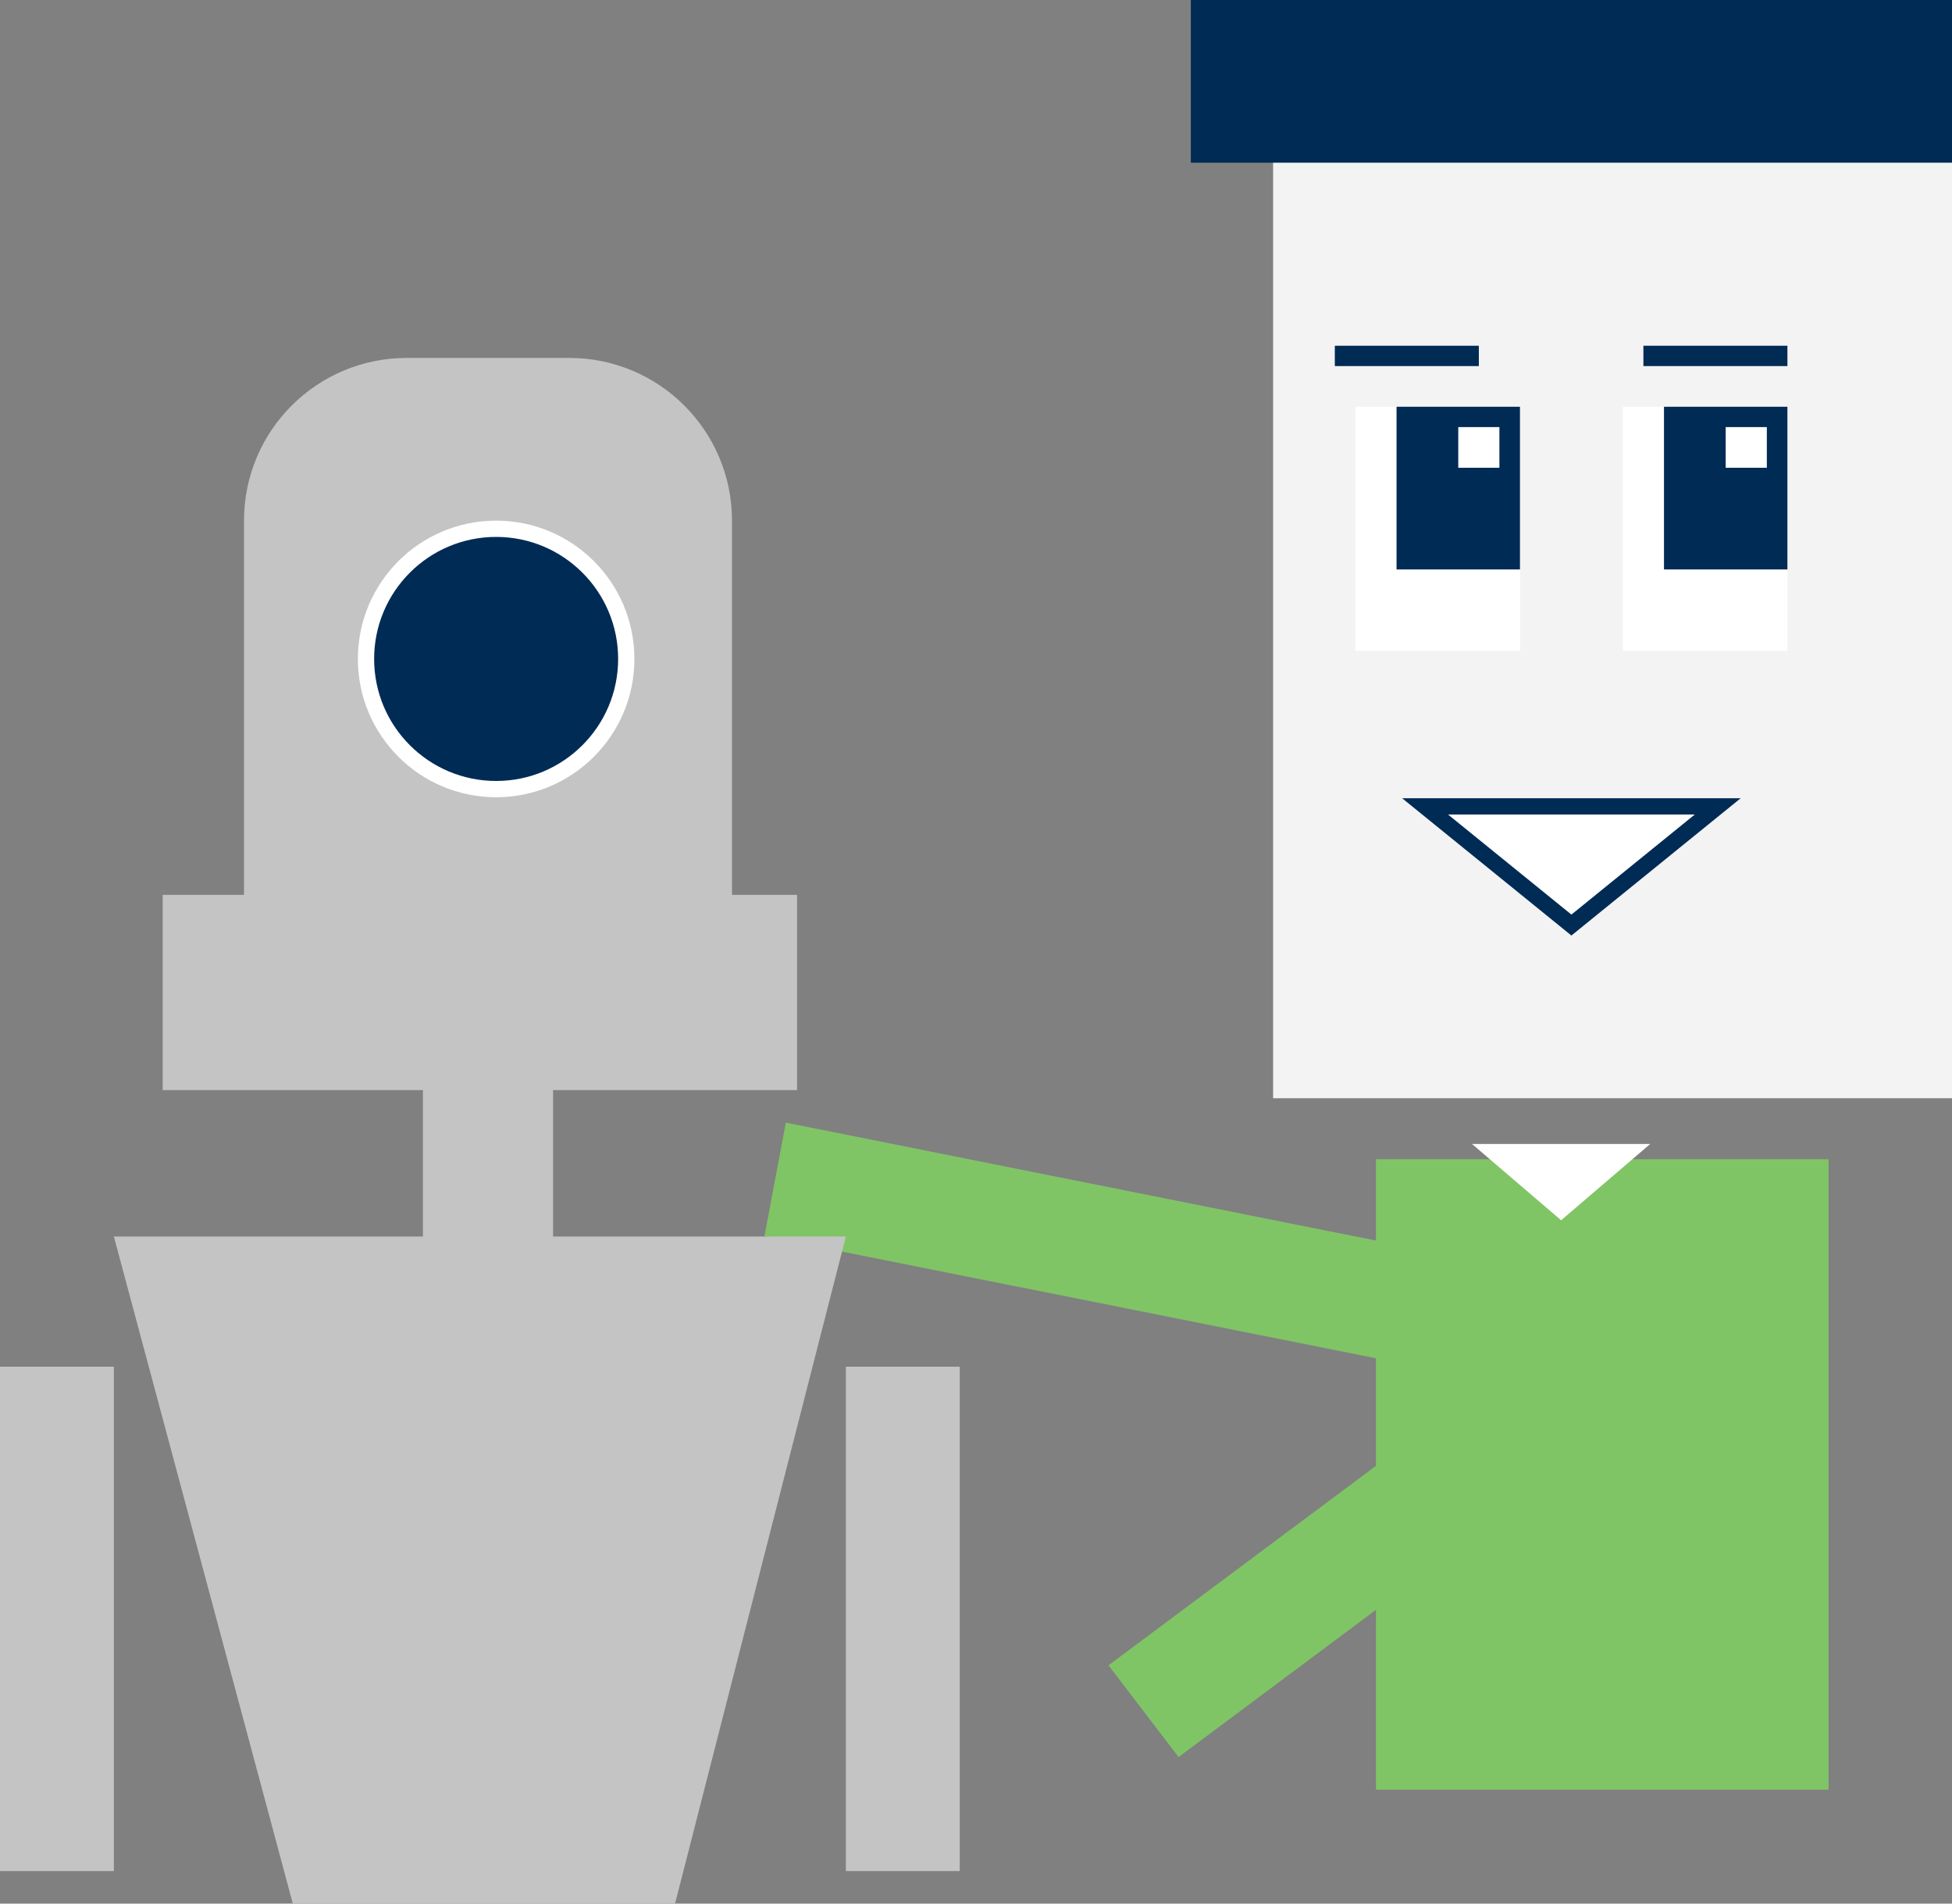 <svg width="120" height="117" viewBox="0 0 120 117" fill="none" xmlns="http://www.w3.org/2000/svg">
<rect x="0" y="0" width="120" height="117" fill="#808080" stroke="none"/>
<rect width="40.561" height="7.093" transform="matrix(0.981 0.196 -0.185 0.983 48.31 69)" fill="#80C565"/>
<rect x="78.265" y="6.25" width="41.735" height="61.25" fill="#F3F3F3"/>
<rect x="82.059" y="21.25" width="8.853" height="1.25" fill="#002B55"/>
<rect x="101.029" y="21.25" width="8.853" height="1.25" fill="#002B55"/>
<rect x="73.206" width="46.794" height="10" fill="#002B55"/>
<rect x="83.324" y="25" width="10.118" height="15" fill="white"/>
<rect x="85.853" y="25" width="7.588" height="10" fill="#002B55"/>
<rect x="89.647" y="26.25" width="2.529" height="2.5" fill="white"/>
<rect x="99.765" y="25" width="10.118" height="15" fill="white"/>
<rect x="102.294" y="25" width="7.588" height="10" fill="#002B55"/>
<rect x="106.088" y="26.25" width="2.529" height="2.5" fill="white"/>
<path d="M87.608 49.562L96.603 56.856L105.598 49.562H87.608Z" fill="white" stroke="#002B55"/>
<rect x="84.588" y="71.25" width="27.823" height="38.75" fill="#80C565"/>
<path d="M95.971 75L101.447 70.312H90.494L95.971 75Z" fill="white"/>
<rect width="26.949" height="7.093" transform="matrix(0.802 -0.598 0.607 0.795 68.147 102.354)" fill="#80C565"/>
<rect x="10" y="55" width="39" height="12" fill="#C4C4C4"/>
<path d="M15 32C15 26.477 19.477 22 25 22H35C40.523 22 45 26.477 45 32V58H15V32Z" fill="#C4C4C4"/>
<circle cx="30.5" cy="40.5" r="8" fill="#002B55" stroke="white"/>
<rect x="26" y="63" width="8" height="17" fill="#C4C4C4"/>
<path d="M7 76H52L41.5 117H18L7 76Z" fill="#C4C4C4"/>
<rect y="84" width="7" height="31" fill="#C4C4C4"/>
<rect x="52" y="84" width="7" height="31" fill="#C4C4C4"/>
</svg>
